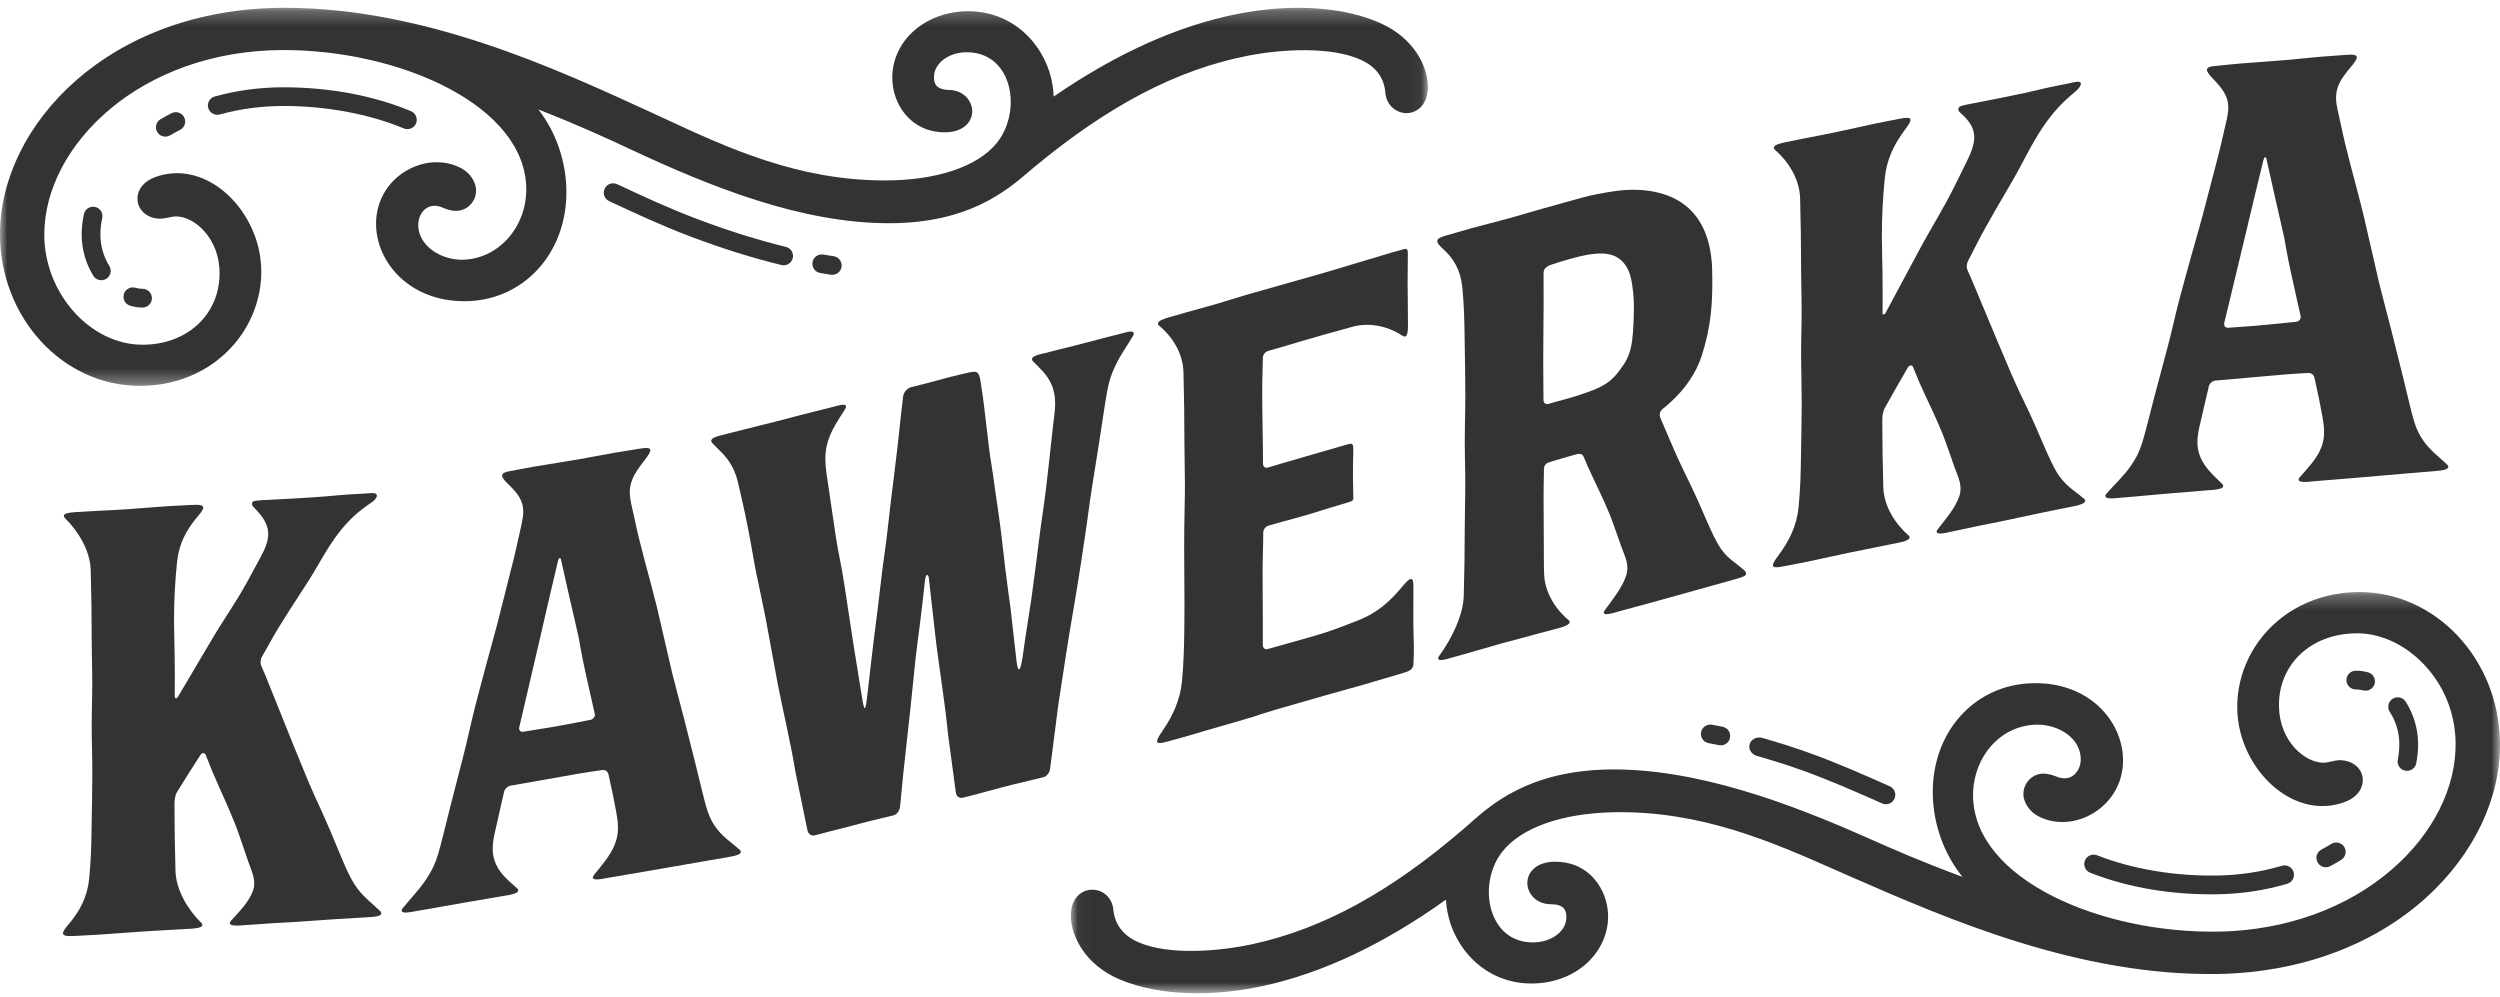 <?xml version="1.0" encoding="UTF-8"?>
<svg width="168px" height="67px" viewBox="0 0 168 67" version="1.1" xmlns="http://www.w3.org/2000/svg" xmlns:xlink="http://www.w3.org/1999/xlink">
    <!-- Generator: Sketch 51.1 (57501) - http://www.bohemiancoding.com/sketch -->
    <title>Group</title>
    <desc>Created with Sketch.</desc>
    <defs>
        <polygon id="path-1" points="0.037 0.256 96.075 0.256 96.075 27.219 0.037 27.219"></polygon>
        <polygon id="path-3" points="0 0.253 95.953 0.253 95.953 25.661 0 25.661"></polygon>
    </defs>
    <g id="Page-1" stroke="none" stroke-width="1" fill="none" fill-rule="evenodd">
        <g id="kawerka-homepage-landing" transform="translate(-179, -40)">
            <g id="Group" transform="translate(179, 40)">
                <g id="Group-45">
                    <path d="M5.05,62.894 C4.468,62.931 4.231,62.882 4.231,62.717 C4.231,62.584 4.384,62.378 4.635,62.082 C5.353,61.233 5.867,60.282 5.991,59.065 C6.114,57.837 6.139,56.789 6.157,55.494 C6.173,54.327 6.204,53.213 6.204,52.083 C6.204,50.974 6.163,49.846 6.163,48.624 C6.163,48.247 6.168,47.861 6.177,47.463 C6.193,46.851 6.199,46.347 6.199,45.907 C6.199,44.797 6.163,44.096 6.163,43.094 C6.163,41.523 6.138,39.869 6.096,38.319 C6.059,36.987 5.251,35.693 4.375,34.825 C4.246,34.698 4.253,34.566 4.508,34.492 C4.654,34.45 4.851,34.43 5.015,34.419 C5.861,34.364 6.768,34.318 7.675,34.272 C7.965,34.257 8.254,34.24 8.542,34.221 C9.459,34.162 10.378,34.073 11.299,34.013 C11.906,33.975 12.291,33.968 12.839,33.933 C13.419,33.896 13.657,33.945 13.657,34.11 C13.657,34.243 13.504,34.449 13.253,34.745 C12.535,35.593 12.02,36.545 11.898,37.762 C11.764,39.091 11.695,40.264 11.695,41.71 C11.695,42.568 11.731,43.33 11.738,44.126 C11.747,45.005 11.755,45.879 11.741,46.835 C11.74,46.939 11.881,46.955 11.935,46.863 C12.552,45.821 13.835,43.652 14.005,43.363 C14.532,42.462 15.025,41.682 15.63,40.744 C16.435,39.496 16.913,38.537 17.51,37.443 C17.844,36.833 18.025,36.341 18.025,35.884 C18.025,35.285 17.714,34.744 17.034,34.071 C16.905,33.943 16.866,33.705 17.125,33.66 C17.255,33.638 17.416,33.624 17.56,33.614 C18.289,33.568 19.029,33.546 19.758,33.499 C20.193,33.471 20.591,33.448 20.999,33.421 C21.537,33.387 22.096,33.346 22.784,33.276 C23.24,33.23 23.697,33.217 24.153,33.188 L24.938,33.137 C25.216,33.119 25.326,33.196 25.326,33.31 C25.326,33.443 25.175,33.628 24.959,33.773 C24.084,34.361 23.446,34.917 22.714,35.873 C21.912,36.921 21.326,38.135 20.578,39.273 C19.74,40.549 19.375,41.134 18.758,42.119 C18.354,42.761 17.988,43.476 17.609,44.118 C17.491,44.318 17.478,44.559 17.565,44.76 C17.656,44.969 17.746,45.178 17.835,45.389 C17.998,45.776 19.514,49.575 19.59,49.756 C19.993,50.719 20.394,51.754 20.813,52.731 C21.243,53.736 21.59,54.413 22.154,55.732 C23.445,58.809 23.615,59.465 24.786,60.531 C25.039,60.763 25.296,60.98 25.542,61.223 C25.671,61.349 25.663,61.482 25.408,61.555 C25.262,61.598 25.065,61.617 24.902,61.628 C24.158,61.676 23.337,61.717 22.575,61.766 C21.555,61.832 20.834,61.891 19.718,61.963 C19.41,61.983 18.582,62.024 18.368,62.037 C17.491,62.092 17.334,62.119 16.458,62.168 C16.417,62.171 16.305,62.183 16.169,62.192 C16.006,62.202 15.809,62.207 15.663,62.184 C15.408,62.143 15.4,62.012 15.529,61.869 C16.059,61.276 16.673,60.682 16.98,59.914 C17.054,59.729 17.084,59.548 17.084,59.368 C17.084,58.864 16.846,58.365 16.656,57.823 C16.339,56.918 16.095,56.131 15.829,55.451 C15.379,54.299 14.916,53.348 14.282,51.876 C14.229,51.755 14.046,51.294 13.821,50.72 C13.766,50.58 13.571,50.578 13.485,50.711 C12.93,51.57 12.411,52.384 11.913,53.197 C11.753,53.458 11.724,53.764 11.724,54.06 C11.724,55.529 11.753,57.064 11.792,58.508 C11.829,59.839 12.637,61.134 13.513,62.002 C13.642,62.128 13.634,62.261 13.379,62.335 C13.233,62.377 13.036,62.397 12.872,62.407 C11.8,62.476 10.729,62.524 9.655,62.593 C8.632,62.659 7.611,62.747 6.589,62.813 C5.982,62.852 5.598,62.859 5.05,62.894" id="Fill-1" fill="#333333"></path>
                    <path d="M39.686,48.371 C39.867,48.335 40.01,48.15 39.971,47.979 C39.872,47.544 39.803,47.242 39.787,47.17 C39.746,46.985 39.54,46.059 39.328,45.117 C39.093,44.065 38.901,42.9 38.881,42.81 C38.685,41.919 38.491,41.111 38.29,40.238 C38.089,39.354 37.955,38.732 37.7,37.613 C37.654,37.405 37.544,37.497 37.491,37.718 C37.204,38.932 37.098,39.396 36.872,40.354 C36.648,41.301 36.399,42.4 36.178,43.364 C36.135,43.547 35.2,47.556 35.103,47.981 C35.084,48.062 35.005,48.397 34.892,48.878 C34.886,48.902 34.884,48.925 34.884,48.948 C34.884,49.093 34.998,49.199 35.15,49.174 C35.74,49.077 36.493,48.964 36.935,48.887 C38.254,48.659 39.202,48.469 39.686,48.371 M42.419,58.725 C41.873,58.822 41.32,58.915 40.825,58.997 C40.786,59.003 40.676,59.027 40.543,59.05 C40.384,59.078 40.192,59.104 40.048,59.095 C39.8,59.082 39.791,58.952 39.917,58.794 C40.435,58.146 41.035,57.488 41.336,56.688 C41.474,56.321 41.528,55.981 41.528,55.628 C41.528,55.003 41.359,54.336 41.186,53.402 C41.159,53.251 41.043,52.723 40.889,52.035 C40.844,51.836 40.669,51.712 40.461,51.748 C40.132,51.805 39.559,51.862 37.847,52.173 C37.069,52.315 35.268,52.625 34.491,52.764 L34.317,52.795 C34.107,52.832 33.921,53.006 33.871,53.22 C33.693,53.981 33.559,54.565 33.527,54.729 C33.35,55.618 33.11,56.34 33.11,57.034 C33.11,57.386 33.172,57.731 33.334,58.088 C33.646,58.771 34.23,59.225 34.744,59.691 C34.871,59.804 34.862,59.937 34.613,60.037 C34.351,60.143 33.923,60.192 33.837,60.207 C33.299,60.305 31.782,60.559 31.206,60.656 C29.818,60.889 29.367,60.994 27.979,61.222 C27.94,61.228 27.83,61.253 27.697,61.276 C27.537,61.304 27.345,61.329 27.203,61.321 C26.954,61.307 26.945,61.177 27.072,61.02 C27.575,60.389 28.173,59.806 28.685,59.018 C29.422,57.883 29.464,57.346 30.239,54.288 C30.626,52.797 30.827,51.989 31.122,50.854 C31.41,49.75 31.63,48.662 31.904,47.577 C31.955,47.373 32.547,45.092 33.208,42.708 C33.541,41.506 33.808,40.344 34.086,39.281 C34.365,38.218 34.618,37.189 34.85,36.124 C35.006,35.403 35.163,34.863 35.163,34.375 C35.163,34.033 35.086,33.716 34.881,33.38 C34.685,33.061 34.417,32.792 34.137,32.521 C33.892,32.284 33.742,32.101 33.742,31.962 C33.742,31.82 33.897,31.723 34.264,31.659 C35.107,31.513 35.511,31.413 36.531,31.253 C36.913,31.193 37.295,31.123 37.678,31.065 C38.142,30.993 38.554,30.925 38.939,30.858 C39.733,30.72 40.421,30.576 41.263,30.431 C41.815,30.335 42.367,30.257 42.919,30.161 C43.478,30.065 43.705,30.09 43.705,30.255 C43.705,30.388 43.556,30.61 43.311,30.932 C42.987,31.358 42.687,31.743 42.504,32.188 C42.372,32.511 42.322,32.804 42.322,33.091 C42.322,33.617 42.49,34.127 42.624,34.778 C43.03,36.756 43.63,38.714 44.132,40.744 C44.231,41.144 45.13,45.064 45.176,45.252 C45.422,46.245 45.707,47.273 45.966,48.282 C46.232,49.321 46.413,50.063 46.76,51.426 C47.433,54.142 47.498,54.67 47.992,55.439 C48.493,56.22 49.131,56.583 49.702,57.1 C49.828,57.213 49.82,57.346 49.571,57.446 C49.428,57.504 49.236,57.545 49.077,57.572 C48.416,57.687 47.753,57.8 47.092,57.915 C45.843,58.131 45.008,58.28 43.581,58.527 C43.189,58.595 42.773,58.664 42.419,58.725" id="Fill-3" fill="#333333"></path>
                    <path d="M54.779,56.131 C54.536,56.197 54.315,56.061 54.259,55.791 C53.919,54.142 53.477,52.001 53.457,51.888 C53.136,49.921 52.662,47.98 52.265,45.965 C52.187,45.567 51.476,41.673 51.439,41.487 C51.245,40.5 51.02,39.48 50.814,38.479 C50.605,37.448 50.501,36.655 50.226,35.302 C49.984,34.072 49.802,33.35 49.68,32.796 C49.537,32.134 49.425,31.792 49.212,31.381 C48.816,30.614 48.312,30.269 47.861,29.768 C47.76,29.658 47.767,29.525 47.964,29.418 C48.077,29.356 48.229,29.31 48.355,29.278 C48.878,29.146 49.401,29.014 49.925,28.88 C50.692,28.685 51.461,28.498 52.231,28.302 C52.655,28.194 53.08,28.084 53.504,27.968 C53.908,27.86 54.412,27.738 54.815,27.636 C55.247,27.524 55.684,27.416 56.076,27.32 C56.106,27.312 56.194,27.285 56.299,27.259 C56.425,27.227 56.577,27.195 56.69,27.199 C56.885,27.207 56.89,27.337 56.788,27.498 C56.37,28.163 55.888,28.839 55.639,29.651 C55.512,30.064 55.463,30.442 55.463,30.839 C55.463,31.437 55.575,32.078 55.709,32.945 C55.891,34.123 56.024,35.171 56.188,36.205 C56.333,37.125 56.542,38.006 56.721,39.159 C57.029,41.142 57.352,43.313 57.38,43.482 C57.522,44.371 57.655,45.204 57.8,46.075 C57.851,46.381 57.9,46.688 57.95,46.994 C58.011,47.371 58.062,47.595 58.113,47.582 C58.159,47.57 58.204,47.37 58.259,46.918 C58.292,46.633 58.327,46.346 58.361,46.059 C58.475,45.122 58.581,44.036 58.707,43.083 C58.876,41.812 59.074,40.14 59.263,38.55 C59.384,37.536 59.537,36.619 59.652,35.536 C59.781,34.325 59.95,33.015 60.101,31.798 C60.454,28.937 60.444,28.658 60.69,26.642 C60.725,26.352 60.966,26.082 61.248,26.012 C61.591,25.927 61.992,25.827 62.036,25.816 C62.828,25.62 63.619,25.378 64.415,25.194 C64.632,25.144 64.656,25.139 64.757,25.113 C65.246,24.989 65.572,24.928 65.689,25.05 C65.8,25.165 65.857,25.376 65.879,25.543 C65.938,26.001 66.033,26.473 66.097,27.033 C66.271,28.538 66.329,28.908 66.467,30.136 C66.52,30.606 66.662,31.396 66.734,31.934 C66.951,33.552 67.197,34.987 67.371,36.619 C67.585,38.626 67.881,40.636 67.9,40.807 C68,41.707 68.094,42.55 68.198,43.431 C68.238,43.772 68.271,44.115 68.314,44.454 C68.363,44.836 68.419,45.005 68.481,44.989 C68.574,44.966 68.679,44.501 68.783,43.701 C68.904,42.763 69.088,41.756 69.296,40.319 C69.481,39.045 69.677,37.444 69.879,35.851 C70.008,34.834 70.167,33.916 70.291,32.831 C70.429,31.617 70.587,30.346 70.706,29.132 C70.782,28.36 70.905,27.713 70.905,27.105 C70.905,26.668 70.842,26.25 70.652,25.821 C70.36,25.159 69.864,24.73 69.424,24.288 C69.315,24.18 69.313,24.049 69.506,23.943 C69.71,23.83 70.05,23.769 70.119,23.752 C70.543,23.638 71.743,23.342 72.199,23.23 C73.265,22.964 74.333,22.663 75.4,22.403 C75.431,22.395 75.517,22.369 75.622,22.341 C75.748,22.31 75.9,22.278 76.015,22.282 C76.214,22.288 76.228,22.417 76.135,22.576 C75.762,23.213 75.312,23.807 74.941,24.601 C74.406,25.744 74.399,26.276 73.927,29.319 C73.689,30.802 73.567,31.606 73.385,32.737 C73.209,33.835 73.085,34.917 72.918,35.995 C72.886,36.199 72.556,38.532 72.142,40.907 C71.725,43.299 71.461,45.152 71.114,47.395 C71.078,47.624 70.797,49.866 70.57,51.644 C70.534,51.927 70.342,52.175 70.109,52.231 C70.075,52.239 70.039,52.247 70.004,52.256 C69.701,52.326 69.399,52.407 69.096,52.477 C68.777,52.551 68.458,52.627 68.138,52.705 C66.998,52.985 66.221,53.226 64.72,53.604 C64.476,53.664 64.269,53.53 64.232,53.255 C64.004,51.578 63.711,49.399 63.699,49.283 C63.513,47.283 63.175,45.306 62.917,43.256 C62.906,43.165 62.895,43.073 62.884,42.98 C62.841,42.609 62.8,42.238 62.758,41.866 C62.704,41.386 62.649,40.908 62.596,40.428 L62.456,39.195 C62.443,39.07 62.428,38.945 62.414,38.82 C62.402,38.713 62.351,38.622 62.297,38.635 C62.243,38.65 62.185,38.764 62.153,39.064 C62.137,39.208 62.121,39.351 62.105,39.495 C62.066,39.846 62.027,40.197 61.986,40.548 C61.886,41.405 61.781,42.264 61.665,43.124 C61.555,43.945 61.468,44.763 61.39,45.579 C61.115,48.442 60.741,51.317 60.488,54.176 C60.461,54.475 60.276,54.734 60.042,54.79 C59.705,54.87 59.367,54.958 59.03,55.035 C58.287,55.206 57.543,55.419 56.8,55.608 C56.126,55.779 55.452,55.946 54.779,56.131 L54.779,56.131 Z" id="Fill-5" fill="#333333"></path>
                    <path d="M83.238,48.458 C83.141,48.486 81.99,48.817 80.881,49.136 C80.744,49.177 80.607,49.218 80.471,49.261 C79.592,49.531 79.183,49.621 78.533,49.811 C77.979,49.972 77.754,49.973 77.754,49.808 C77.754,49.676 77.899,49.436 78.138,49.088 C78.822,48.086 79.311,47.024 79.429,45.781 C79.546,44.526 79.57,43.473 79.587,42.174 C79.593,41.696 79.596,41.229 79.596,40.766 C79.596,39.446 79.577,38.165 79.577,36.795 C79.577,35.953 79.584,35.078 79.606,34.138 C79.621,33.522 79.626,33.017 79.626,32.577 C79.626,31.467 79.593,30.774 79.593,29.771 C79.593,28.2 79.569,26.551 79.529,25.009 C79.494,23.685 78.724,22.563 77.89,21.882 C77.767,21.783 77.776,21.648 78.018,21.521 C78.156,21.447 78.344,21.385 78.5,21.339 C79.306,21.104 80.169,20.866 81.033,20.626 C81.298,20.552 81.563,20.476 81.828,20.399 C82.521,20.197 83.061,20.016 83.767,19.81 C85.46,19.316 87.246,18.837 88.896,18.355 C90.441,17.905 92.002,17.415 93.556,16.96 C93.784,16.894 94.011,16.838 94.239,16.772 C94.263,16.765 94.29,16.757 94.315,16.75 C94.427,16.717 94.54,16.697 94.584,16.816 C94.606,16.878 94.607,17.058 94.607,17.181 C94.607,17.771 94.592,18.363 94.592,18.95 C94.592,19.844 94.62,20.741 94.613,21.594 C94.613,21.632 94.618,21.738 94.618,21.867 C94.618,22.022 94.611,22.211 94.581,22.361 C94.528,22.618 94.405,22.664 94.28,22.579 C93.42,22.005 92.158,21.613 90.899,21.956 C89.85,22.242 88.743,22.551 87.646,22.871 C87.217,22.996 86.789,23.123 86.366,23.252 C85.953,23.376 85.591,23.479 85.232,23.58 C85.043,23.633 84.87,23.821 84.867,24.018 C84.862,24.266 84.856,24.515 84.847,24.764 C84.828,25.336 84.821,25.906 84.821,26.475 C84.821,28.041 84.875,29.594 84.875,31.159 C84.875,31.351 85.017,31.474 85.202,31.42 C85.488,31.335 85.803,31.242 86.183,31.128 C86.886,30.923 87.589,30.718 88.293,30.514 C89.022,30.301 89.751,30.092 90.48,29.884 C90.582,29.855 90.697,29.81 90.792,29.822 C90.924,29.837 90.932,29.98 90.938,30.088 C90.948,30.31 90.936,30.541 90.932,30.767 C90.921,31.228 90.913,31.687 90.919,32.144 C90.924,32.456 90.932,32.766 90.936,33.077 C90.937,33.157 90.938,33.236 90.938,33.316 C90.938,33.359 90.947,33.416 90.947,33.47 C90.947,33.641 90.813,33.691 90.696,33.725 C90.499,33.783 90.302,33.847 90.106,33.905 C89.048,34.212 88.001,34.575 86.944,34.848 C86.377,34.995 85.809,35.157 85.242,35.323 C85.05,35.379 84.891,35.583 84.891,35.783 C84.89,36.691 84.846,37.613 84.846,38.52 C84.846,39.639 84.851,40.354 84.861,41.73 L84.861,43.34 C84.861,43.539 85.002,43.671 85.194,43.616 C86.237,43.32 87.314,43.026 88.394,42.711 C89.481,42.395 90.314,42.064 91.352,41.653 C92.517,41.191 93.401,40.425 94.174,39.489 C94.443,39.163 94.644,38.954 94.778,38.914 C94.914,38.874 94.982,39.011 94.982,39.382 C94.982,40.285 94.976,40.715 94.976,41.882 C94.976,42.386 95.006,42.874 95.01,43.384 C95.011,43.468 95.011,43.551 95.011,43.635 C95.011,43.958 95.005,44.282 94.985,44.608 C94.977,44.748 94.938,44.903 94.805,45.002 C94.684,45.093 94.512,45.159 94.382,45.197 C93.444,45.478 92.571,45.735 91.63,46.01 C90.756,46.264 89.849,46.501 88.977,46.754 C87.649,47.132 86.961,47.328 85.881,47.643 C85.434,47.773 84.987,47.915 84.539,48.057 C84.519,48.066 84.501,48.075 84.481,48.082 C84.295,48.148 84.107,48.202 83.918,48.253 C83.692,48.324 83.465,48.393 83.238,48.459 L83.238,48.458 Z" id="Fill-7" fill="#333333"></path>
                    <path d="M104.421,27.036 C104.889,26.907 105.624,26.711 105.862,26.633 C107.777,26.01 108.272,25.761 109.137,24.461 C109.573,23.806 109.687,23.024 109.732,22.358 C109.77,21.818 109.799,21.279 109.799,20.748 C109.799,20.012 109.744,19.292 109.58,18.614 C109.458,18.105 109.175,17.634 108.77,17.354 C107.915,16.761 106.492,17.126 105.468,17.41 C105.07,17.52 104.65,17.65 104.263,17.781 C104.09,17.84 103.946,17.908 103.822,18.047 C103.736,18.144 103.727,18.309 103.727,18.44 C103.727,18.717 103.729,18.985 103.729,19.14 C103.729,19.6 103.731,20.047 103.731,20.493 C103.731,21.025 103.728,21.556 103.718,22.105 C103.71,22.614 103.705,23.422 103.705,24.277 C103.705,25.191 103.711,26.159 103.721,26.877 C103.724,27.072 103.867,27.202 104.056,27.144 C104.173,27.108 104.297,27.07 104.421,27.036 Z M110.885,40.517 C110.174,40.714 109.462,40.905 108.751,41.096 C108.712,41.107 108.605,41.142 108.474,41.178 C108.317,41.221 108.126,41.266 107.985,41.273 C107.739,41.284 107.731,41.155 107.855,40.985 C108.368,40.285 108.96,39.567 109.258,38.737 C109.329,38.537 109.358,38.35 109.358,38.17 C109.358,37.665 109.128,37.215 108.945,36.711 C108.639,35.871 108.403,35.134 108.146,34.507 C107.711,33.447 107.263,32.589 106.651,31.247 C106.618,31.173 106.542,30.949 106.407,30.668 C106.318,30.486 106.133,30.474 105.915,30.533 C105.548,30.63 105.211,30.736 104.947,30.809 C104.861,30.833 104.192,31.037 104.113,31.059 C103.917,31.113 103.755,31.282 103.754,31.485 C103.745,32.514 103.727,33.059 103.728,33.229 C103.735,34.23 103.733,34.94 103.742,36.23 C103.76,38.623 103.706,38.92 103.989,39.697 C104.285,40.506 104.828,41.189 105.403,41.664 C105.527,41.766 105.519,41.899 105.276,42.023 C105.135,42.095 104.947,42.155 104.792,42.197 C103.475,42.561 102.166,42.89 100.851,43.253 C99.766,43.554 98.647,43.902 97.608,44.179 C97.57,44.19 97.463,44.225 97.332,44.26 C97.176,44.304 96.989,44.348 96.848,44.354 C96.605,44.365 96.597,44.235 96.721,44.066 C97.559,42.909 98.33,41.35 98.366,40.006 C98.403,38.553 98.431,37.012 98.431,35.546 C98.431,34.394 98.466,33.664 98.466,32.504 C98.466,32.037 98.461,31.498 98.444,30.835 C98.405,29.243 98.47,27.89 98.47,26.476 C98.47,25.263 98.44,24.04 98.424,22.811 C98.408,21.523 98.383,20.483 98.265,19.296 C98.148,18.119 97.656,17.337 96.969,16.725 C96.73,16.511 96.584,16.343 96.584,16.204 C96.584,16.062 96.735,15.95 97.094,15.851 C97.74,15.672 98.122,15.548 98.736,15.378 C99.566,15.148 100.389,14.948 101.213,14.721 C103.331,14.135 101.499,14.615 106.319,13.281 C107.013,13.089 107.733,12.966 108.422,12.858 C110.266,12.569 112.216,12.848 113.462,13.978 C114.574,14.984 115.015,16.499 115.057,18.135 C115.116,20.429 114.969,21.983 114.356,23.907 C113.971,25.115 113.187,26.189 112.246,27.042 C112.079,27.194 111.91,27.338 111.736,27.477 C111.506,27.662 111.499,27.913 111.586,28.107 C111.975,28.987 112.362,29.94 112.767,30.831 C113.182,31.749 113.517,32.356 114.062,33.561 C115.308,36.376 115.473,36.997 116.603,37.826 C116.848,38.006 116.982,38.134 117.218,38.327 C117.343,38.427 117.399,38.64 117.205,38.723 C116.988,38.817 116.665,38.908 116.511,38.951 C114.632,39.47 112.756,40.001 110.885,40.518 L110.885,40.517 Z" id="Fill-9" fill="#333333"></path>
                    <path d="M121.452,37.748 C120.857,37.871 120.479,37.931 119.942,38.043 C119.371,38.162 119.139,38.144 119.139,37.98 C119.139,37.847 119.289,37.62 119.535,37.29 C120.239,36.341 120.744,35.317 120.865,34.083 C120.986,32.837 121.011,31.786 121.028,30.489 C121.044,29.319 121.074,28.202 121.074,27.071 C121.074,25.962 121.034,24.84 121.034,23.618 C121.034,23.241 121.038,22.854 121.048,22.455 C121.064,21.84 121.069,21.336 121.069,20.896 C121.069,19.786 121.034,19.09 121.034,18.087 C121.034,16.516 121.009,14.866 120.968,13.322 C120.932,11.996 120.14,10.814 119.279,10.068 C119.153,9.959 119.161,9.826 119.41,9.717 C119.554,9.654 119.747,9.606 119.908,9.573 C120.739,9.4 121.628,9.228 122.518,9.055 C122.801,9 123.085,8.942 123.368,8.883 C124.268,8.696 125.169,8.479 126.073,8.291 C126.669,8.167 127.045,8.107 127.583,7.995 C128.153,7.877 128.386,7.894 128.386,8.058 C128.386,8.191 128.236,8.419 127.99,8.749 C127.285,9.698 126.78,10.721 126.66,11.956 C126.528,13.304 126.461,14.487 126.461,15.932 C126.461,16.79 126.496,17.547 126.504,18.342 C126.512,19.22 126.519,20.093 126.507,21.051 C126.505,21.155 126.643,21.152 126.696,21.052 C127.302,19.923 128.56,17.575 128.727,17.263 C129.245,16.288 129.728,15.439 130.322,14.416 C131.112,13.057 131.58,12.031 132.166,10.853 C132.493,10.197 132.67,9.68 132.67,9.223 C132.67,8.624 132.366,8.125 131.7,7.547 C131.572,7.439 131.534,7.206 131.788,7.124 C131.916,7.084 132.073,7.048 132.215,7.018 C132.93,6.87 133.656,6.745 134.371,6.596 C134.798,6.507 135.188,6.429 135.588,6.346 C136.117,6.236 136.664,6.117 137.341,5.951 C137.787,5.842 138.235,5.765 138.682,5.672 L139.453,5.512 C139.725,5.455 139.834,5.516 139.834,5.631 C139.834,5.764 139.685,5.969 139.474,6.144 C138.615,6.855 137.989,7.5 137.271,8.558 C136.485,9.718 135.91,11.013 135.176,12.256 C134.354,13.649 133.996,14.285 133.391,15.356 C132.994,16.054 132.635,16.821 132.263,17.516 C132.147,17.732 132.134,17.974 132.22,18.164 C132.309,18.36 132.398,18.556 132.484,18.754 C132.644,19.119 134.131,22.707 134.206,22.877 C134.602,23.783 134.995,24.762 135.407,25.68 C135.828,26.626 136.168,27.254 136.722,28.495 C137.988,31.392 138.155,32.024 139.303,32.927 C139.553,33.124 139.805,33.305 140.046,33.513 C140.173,33.621 140.164,33.755 139.915,33.864 C139.771,33.927 139.577,33.974 139.418,34.007 C138.688,34.159 137.883,34.314 137.135,34.47 C136.134,34.678 135.428,34.838 134.332,35.066 C134.03,35.129 133.217,35.285 133.008,35.328 C132.147,35.506 131.994,35.554 131.133,35.726 C131.094,35.733 130.984,35.762 130.85,35.789 C130.691,35.822 130.497,35.856 130.354,35.853 C130.104,35.847 130.095,35.717 130.222,35.556 C130.741,34.889 131.344,34.21 131.646,33.398 C131.719,33.204 131.748,33.019 131.748,32.838 C131.748,32.333 131.514,31.869 131.328,31.353 C131.018,30.492 130.778,29.739 130.517,29.096 C130.076,28.007 129.621,27.12 128.999,25.738 C128.947,25.623 128.768,25.188 128.547,24.646 C128.492,24.514 128.302,24.538 128.217,24.683 C127.672,25.619 127.163,26.506 126.674,27.389 C126.518,27.671 126.49,27.981 126.49,28.278 C126.49,29.747 126.518,31.278 126.557,32.716 C126.592,34.043 127.385,35.224 128.245,35.97 C128.372,36.079 128.363,36.212 128.113,36.321 C127.97,36.385 127.777,36.431 127.617,36.465 C126.565,36.684 125.514,36.88 124.46,37.1 C123.457,37.308 122.454,37.539 121.452,37.747 L121.452,37.748 Z" id="Fill-11" fill="#333333"></path>
                    <path d="M154.317,21.619 C154.499,21.598 154.644,21.427 154.604,21.251 C154.504,20.808 154.435,20.499 154.419,20.426 C154.377,20.237 154.168,19.294 153.955,18.333 C153.716,17.262 153.522,16.079 153.502,15.987 C153.304,15.079 153.107,14.254 152.905,13.363 C152.702,12.462 152.566,11.829 152.307,10.687 C152.261,10.475 152.15,10.557 152.097,10.775 C151.806,11.963 151.7,12.418 151.471,13.356 C151.244,14.283 150.993,15.36 150.768,16.305 C150.725,16.485 149.779,20.413 149.681,20.829 C149.663,20.908 149.582,21.236 149.468,21.707 C149.462,21.73 149.46,21.753 149.46,21.776 C149.46,21.921 149.576,22.038 149.729,22.026 C150.325,21.98 151.088,21.933 151.534,21.895 C152.868,21.782 153.827,21.674 154.317,21.619 M157.081,32.211 C156.528,32.26 155.969,32.305 155.468,32.343 C155.429,32.347 155.318,32.361 155.183,32.373 C155.022,32.386 154.828,32.396 154.682,32.375 C154.431,32.339 154.422,32.208 154.551,32.062 C155.074,31.459 155.681,30.854 155.985,30.079 C156.125,29.724 156.179,29.389 156.179,29.036 C156.179,28.411 156.008,27.729 155.834,26.78 C155.806,26.627 155.688,26.089 155.532,25.387 C155.488,25.185 155.311,25.045 155.1,25.063 C154.767,25.092 154.188,25.098 152.457,25.26 C151.67,25.335 149.848,25.486 149.062,25.558 L148.887,25.574 C148.675,25.593 148.486,25.75 148.435,25.96 C148.256,26.705 148.12,27.278 148.088,27.438 C147.909,28.312 147.666,29.013 147.666,29.708 C147.666,30.06 147.728,30.41 147.893,30.781 C148.208,31.491 148.799,31.996 149.318,32.507 C149.446,32.631 149.438,32.764 149.187,32.842 C148.921,32.925 148.487,32.936 148.401,32.944 C147.857,32.995 146.323,33.117 145.741,33.164 C144.337,33.276 143.88,33.341 142.477,33.448 C142.437,33.451 142.326,33.466 142.192,33.477 C142.031,33.491 141.837,33.5 141.691,33.479 C141.44,33.444 141.432,33.313 141.559,33.167 C142.068,32.58 142.673,32.049 143.191,31.305 C143.937,30.235 143.979,29.701 144.762,26.711 C145.153,25.254 145.358,24.464 145.655,23.354 C145.947,22.276 146.168,21.206 146.447,20.146 C146.498,19.946 147.097,17.717 147.765,15.39 C148.102,14.218 148.371,13.079 148.653,12.04 C148.935,11.001 149.191,9.994 149.425,8.95 C149.583,8.242 149.742,7.716 149.742,7.227 C149.742,6.886 149.665,6.562 149.456,6.208 C149.259,5.872 148.988,5.58 148.705,5.284 C148.457,5.026 148.306,4.83 148.306,4.691 C148.306,4.549 148.462,4.465 148.833,4.434 C149.686,4.361 150.093,4.296 151.126,4.225 C151.512,4.199 151.899,4.162 152.286,4.137 C152.755,4.105 153.171,4.073 153.561,4.04 C154.364,3.972 155.06,3.888 155.911,3.816 C156.47,3.768 157.028,3.739 157.587,3.691 C158.151,3.643 158.381,3.689 158.381,3.853 C158.381,3.985 158.23,4.196 157.982,4.495 C157.654,4.894 157.351,5.252 157.167,5.682 C157.033,5.993 156.982,6.28 156.982,6.568 C156.982,7.095 157.152,7.619 157.287,8.282 C157.698,10.295 158.304,12.306 158.812,14.38 C158.913,14.788 159.821,18.786 159.868,18.978 C160.117,19.993 160.405,21.046 160.668,22.078 C160.936,23.139 161.119,23.897 161.471,25.291 C162.151,28.066 162.217,28.599 162.716,29.412 C163.224,30.236 163.868,30.654 164.446,31.221 C164.573,31.345 164.565,31.478 164.313,31.556 C164.169,31.601 163.974,31.625 163.813,31.639 C163.144,31.696 162.475,31.751 161.806,31.809 C160.542,31.916 159.699,31.992 158.256,32.115 C157.859,32.148 157.439,32.181 157.081,32.211" id="Fill-13" fill="#333333"></path>
                    <g id="Group-17" transform="translate(71.925, 39.529)">
                        <mask id="mask-2" fill="white">
                            <use xlink:href="#path-1"></use>
                        </mask>
                        <g id="Clip-16"></g>
                        <path d="M86.618,0.256 C86.563,0.256 86.506,0.257 86.451,0.258 C83.737,0.31 81.327,1.526 79.84,3.595 C78.467,5.503 78.057,7.928 78.744,10.081 C79.315,11.868 80.558,13.382 82.069,14.133 C83.219,14.703 84.43,14.793 85.574,14.392 C86.666,14.008 86.936,13.225 86.837,12.673 C86.714,11.999 86.073,11.553 85.286,11.553 C85.154,11.556 84.965,11.592 84.757,11.638 C84.583,11.676 84.393,11.722 84.232,11.725 L84.203,11.725 C82.978,11.725 81.267,10.305 81.222,7.953 C81.169,5.158 83.316,3.089 86.328,3.032 C87.965,2.98 89.645,3.75 90.933,5.088 C92.288,6.494 93.054,8.358 93.091,10.334 C93.15,13.367 91.592,16.484 88.82,18.887 C85.803,21.504 81.675,22.991 77.196,23.076 C69.329,23.218 60.772,19.613 60.665,13.993 C60.641,12.768 61.068,11.55 61.835,10.652 C62.632,9.718 63.732,9.192 64.933,9.169 C64.955,9.168 64.976,9.168 64.995,9.168 C66.385,9.168 67.874,10.035 67.902,11.466 C67.91,11.933 67.708,12.368 67.374,12.6 C67.08,12.804 66.713,12.83 66.312,12.674 C66.062,12.575 65.747,12.455 65.357,12.46 C64.931,12.467 64.53,12.691 64.284,13.055 C64.034,13.424 63.979,13.888 64.134,14.295 C64.354,14.873 64.794,15.272 65.481,15.512 C66.638,15.919 67.968,15.692 69.038,14.92 C70.148,14.118 70.769,12.867 70.744,11.488 C70.694,8.923 68.466,6.302 64.69,6.382 C60.772,6.457 57.878,9.67 57.958,13.857 C57.997,15.88 58.717,17.865 59.953,19.397 C57.097,18.338 55.243,17.517 53.733,16.848 L53.552,16.768 C48.577,14.558 42.079,12.053 36.093,12.181 C30.794,12.302 28.3,14.517 26.81,15.839 L26.448,16.158 C21.478,20.435 16.947,22.905 12.191,23.929 C9.948,24.412 6.613,24.67 4.599,23.8 C3.564,23.354 2.989,22.611 2.891,21.59 C2.811,20.789 2.177,20.217 1.393,20.262 C0.702,20.302 0.015,20.872 0.037,22.051 C0.064,23.463 1.066,25.311 3.247,26.258 C4.713,26.896 6.534,27.219 8.524,27.219 C9.931,27.219 11.424,27.057 12.938,26.731 C16.979,25.862 21.103,23.884 25.241,20.93 C25.26,21.206 25.29,21.47 25.336,21.707 C25.761,24.135 27.835,26.563 30.992,26.563 C31.031,26.563 31.07,26.563 31.11,26.562 C32.523,26.535 33.817,26.037 34.754,25.157 C35.657,24.31 36.162,23.155 36.14,21.989 C36.123,21.075 35.778,20.174 35.195,19.515 C34.53,18.761 33.612,18.366 32.533,18.377 C31.277,18.401 30.714,19.112 30.712,19.807 C30.711,20.491 31.28,21.212 32.249,21.234 L32.27,21.234 C33.191,21.234 33.327,21.644 33.336,22.088 C33.346,22.655 33.015,23.04 32.736,23.265 C32.326,23.595 31.751,23.79 31.161,23.8 C29.965,23.819 29.054,23.268 28.534,22.236 C27.844,20.875 28.042,18.982 29.003,17.737 C30.271,16.099 33.015,15.12 36.532,15.054 C42.41,14.946 47.177,17.062 51.414,18.931 L52.439,19.382 C58.929,22.218 67.786,26.087 77.179,25.922 C82.614,25.819 87.555,24.004 91.093,20.808 C94.329,17.885 96.145,14.059 96.073,10.313 C95.967,4.731 91.742,0.256 86.618,0.256" id="Fill-15" fill="#333333" mask="url(#mask-2)"></path>
                    </g>
                    <path d="M159.576,45.949 C159.665,45.614 159.464,45.267 159.127,45.178 C158.849,45.101 158.57,45.066 158.3,45.071 C157.952,45.077 157.673,45.365 157.679,45.715 C157.686,46.06 157.976,46.338 158.325,46.331 C158.475,46.328 158.634,46.352 158.8,46.394 C159.138,46.483 159.484,46.286 159.576,45.949" id="Fill-18" fill="#333333"></path>
                    <path d="M161.627,51.788 C161.973,51.859 162.302,51.634 162.37,51.294 C162.462,50.831 162.505,50.365 162.496,49.91 C162.478,48.933 162.188,47.978 161.66,47.15 C161.537,46.957 161.327,46.854 161.111,46.858 C161.001,46.86 160.888,46.892 160.786,46.958 C160.491,47.143 160.403,47.534 160.59,47.829 C160.997,48.46 161.219,49.189 161.233,49.934 C161.24,50.299 161.204,50.672 161.131,51.047 C161.062,51.389 161.283,51.722 161.627,51.788" id="Fill-20" fill="#333333"></path>
                    <path d="M156.594,58.205 C156.845,58.07 157.088,57.931 157.325,57.785 C157.622,57.605 157.716,57.216 157.537,56.92 C157.414,56.722 157.198,56.614 156.98,56.618 C156.873,56.62 156.765,56.649 156.666,56.71 C156.449,56.842 156.226,56.969 155.994,57.094 C155.686,57.261 155.574,57.641 155.74,57.948 C155.903,58.256 156.288,58.37 156.594,58.205" id="Fill-22" fill="#333333"></path>
                    <path d="M140.683,57.432 C140.435,57.437 140.203,57.587 140.105,57.83 C139.978,58.156 140.137,58.522 140.462,58.649 C143.008,59.652 145.984,60.153 149.073,60.095 C149.075,60.095 149.077,60.095 149.08,60.094 C150.674,60.064 152.233,59.826 153.704,59.388 C154.038,59.288 154.229,58.936 154.129,58.604 C154.03,58.269 153.671,58.08 153.343,58.18 C151.98,58.585 150.539,58.806 149.056,58.834 C149.053,58.835 149.051,58.835 149.049,58.835 C146.168,58.889 143.285,58.407 140.926,57.475 C140.846,57.443 140.762,57.431 140.683,57.432" id="Fill-24" fill="#333333"></path>
                    <path d="M118.061,50.796 C119.025,51.071 120.005,51.376 121.021,51.737 C122.928,52.418 124.733,53.215 126.475,53.989 C126.793,54.133 127.169,53.989 127.309,53.67 C127.451,53.351 127.309,52.981 126.99,52.838 C125.224,52.055 123.401,51.243 121.445,50.547 C120.416,50.181 119.418,49.871 118.434,49.589 C118.077,49.49 117.683,49.649 117.576,50.006 C117.471,50.354 117.709,50.696 118.061,50.796" id="Fill-26" fill="#333333"></path>
                    <path d="M114.822,49.941 C115.051,49.984 115.28,50.028 115.512,50.074 C115.863,50.144 116.187,49.924 116.257,49.581 C116.329,49.241 116.107,48.906 115.765,48.839 C115.523,48.79 115.283,48.744 115.047,48.701 C115.016,48.697 114.983,48.693 114.954,48.692 C114.646,48.683 114.369,48.897 114.311,49.209 C114.248,49.552 114.479,49.879 114.822,49.941" id="Fill-28" fill="#333333"></path>
                    <g id="Group-32" transform="translate(0, 0.271)">
                        <mask id="mask-4" fill="white">
                            <use xlink:href="#path-3"></use>
                        </mask>
                        <g id="Clip-31"></g>
                        <path d="M91.437,3.742 C92.461,4.205 93.02,4.955 93.097,5.976 C93.162,6.779 93.82,7.352 94.566,7.331 C95.256,7.303 95.953,6.748 95.953,5.569 C95.953,4.161 94.989,2.3 92.832,1.316 C90.36,0.182 86.844,-0.058 83.181,0.661 C79.133,1.454 74.984,3.347 70.807,6.218 C70.798,5.941 70.77,5.679 70.729,5.435 C70.344,2.974 68.275,0.485 65.064,0.485 C62.202,0.485 59.961,2.446 59.961,4.95 C59.961,6.73 61.198,8.62 63.491,8.62 C64.742,8.62 65.318,7.922 65.333,7.23 C65.348,6.547 64.793,5.817 63.825,5.775 C62.892,5.763 62.763,5.349 62.763,4.904 C62.763,3.986 63.749,3.24 64.961,3.24 C66.13,3.24 67.049,3.81 67.548,4.846 C68.209,6.217 67.976,8.099 66.996,9.323 C65.7,10.931 62.947,11.855 59.442,11.855 C53.613,11.855 48.87,9.653 44.687,7.712 L43.669,7.241 C37.252,4.292 28.463,0.253 19.129,0.253 C7.314,0.253 -0,8.144 -0,15.456 C-0,21.083 4.217,25.661 9.401,25.661 C12.109,25.661 14.534,24.495 16.055,22.461 C17.46,20.585 17.915,18.175 17.272,16.014 C16.734,14.22 15.522,12.685 14.029,11.909 C12.897,11.321 11.693,11.209 10.546,11.588 C9.448,11.947 9.163,12.722 9.252,13.278 C9.36,13.955 9.987,14.426 10.776,14.426 C10.907,14.426 11.099,14.393 11.307,14.351 C11.481,14.315 11.672,14.272 11.831,14.272 C13.052,14.272 14.756,15.724 14.756,18.088 C14.756,20.873 12.578,22.894 9.577,22.894 C6.061,22.894 2.976,19.435 2.976,15.491 C2.976,9.504 9.44,3.092 19.061,3.092 C26.936,3.092 35.365,6.856 35.365,12.458 C35.365,15.064 33.414,17.183 31.018,17.183 C29.611,17.183 28.106,16.241 28.106,14.839 C28.106,14.374 28.316,13.946 28.652,13.721 C28.95,13.523 29.317,13.507 29.714,13.667 C29.974,13.776 30.269,13.898 30.658,13.898 C31.083,13.898 31.488,13.683 31.742,13.324 C31.998,12.961 32.062,12.499 31.914,12.087 C31.704,11.504 31.271,11.1 30.592,10.85 C29.449,10.427 28.12,10.623 27.036,11.373 C25.914,12.151 25.271,13.387 25.271,14.764 C25.271,17.323 27.49,19.971 31.206,19.971 C35.115,19.971 38.063,16.82 38.063,12.643 C38.063,10.627 37.384,8.638 36.183,7.086 C39.01,8.197 40.843,9.051 42.335,9.747 L42.51,9.828 C47.71,12.255 53.817,14.73 59.732,14.73 L59.821,14.73 C65.109,14.708 67.636,12.548 69.147,11.258 L69.514,10.947 C74.552,6.777 79.115,4.402 83.873,3.471 C86.118,3.033 89.444,2.838 91.437,3.742" id="Fill-30" fill="#333333" mask="url(#mask-4)"></path>
                    </g>
                    <path d="M8.324,19.766 C8.228,20.101 8.419,20.45 8.753,20.545 C9.031,20.626 9.309,20.667 9.577,20.667 C9.925,20.667 10.208,20.385 10.208,20.036 C10.208,19.69 9.925,19.408 9.577,19.408 C9.427,19.408 9.27,19.384 9.104,19.339 C8.77,19.243 8.419,19.433 8.324,19.766" id="Fill-33" fill="#333333"></path>
                    <path d="M6.39,13.908 C6.047,13.831 5.713,14.049 5.64,14.387 C5.54,14.847 5.488,15.31 5.488,15.763 C5.488,16.739 5.758,17.695 6.27,18.53 C6.388,18.725 6.595,18.832 6.809,18.832 C6.92,18.832 7.034,18.803 7.137,18.739 C7.434,18.557 7.528,18.172 7.346,17.875 C6.954,17.238 6.747,16.507 6.747,15.763 C6.747,15.401 6.788,15.029 6.87,14.657 C6.945,14.317 6.729,13.98 6.39,13.908" id="Fill-35" fill="#333333"></path>
                    <path d="M11.527,7.608 C11.276,7.737 11.031,7.87 10.792,8.009 C10.491,8.184 10.389,8.57 10.564,8.869 C10.683,9.071 10.895,9.181 11.11,9.181 C11.22,9.181 11.329,9.154 11.429,9.096 C11.645,8.969 11.872,8.846 12.104,8.726 C12.414,8.564 12.535,8.188 12.375,7.88 C12.218,7.569 11.835,7.448 11.527,7.608" id="Fill-37" fill="#333333"></path>
                    <path d="M27.374,8.678 C27.619,8.678 27.856,8.533 27.957,8.292 C28.09,7.97 27.937,7.602 27.616,7.469 C25.098,6.421 22.139,5.866 19.061,5.866 L19.053,5.866 C17.464,5.866 15.907,6.074 14.432,6.483 C14.097,6.575 13.9,6.922 13.992,7.255 C14.086,7.589 14.438,7.784 14.768,7.693 C16.136,7.315 17.576,7.122 19.053,7.122 L19.061,7.122 C21.934,7.122 24.798,7.658 27.132,8.628 C27.211,8.662 27.291,8.678 27.374,8.678" id="Fill-39" fill="#333333"></path>
                    <path d="M52.808,16.589 C50.943,16.135 48.939,15.509 46.864,14.724 C44.974,14.013 43.19,13.182 41.47,12.377 C41.154,12.231 40.779,12.366 40.634,12.681 C40.485,12.996 40.619,13.369 40.936,13.516 C42.678,14.33 44.482,15.171 46.418,15.902 C48.543,16.702 50.592,17.346 52.513,17.809 C52.563,17.823 52.613,17.827 52.661,17.827 C52.945,17.827 53.202,17.637 53.274,17.346 C53.354,17.011 53.149,16.67 52.808,16.589" id="Fill-41" fill="#333333"></path>
                    <path d="M56.022,17.217 C55.793,17.184 55.562,17.146 55.331,17.107 C54.981,17.049 54.66,17.279 54.601,17.619 C54.543,17.963 54.774,18.287 55.115,18.345 C55.358,18.387 55.599,18.426 55.837,18.462 C55.868,18.465 55.9,18.468 55.929,18.468 C56.237,18.468 56.505,18.245 56.553,17.932 C56.603,17.589 56.366,17.269 56.022,17.217" id="Fill-43" fill="#333333"></path>
                </g>
            </g>
        </g>
    </g>
</svg>